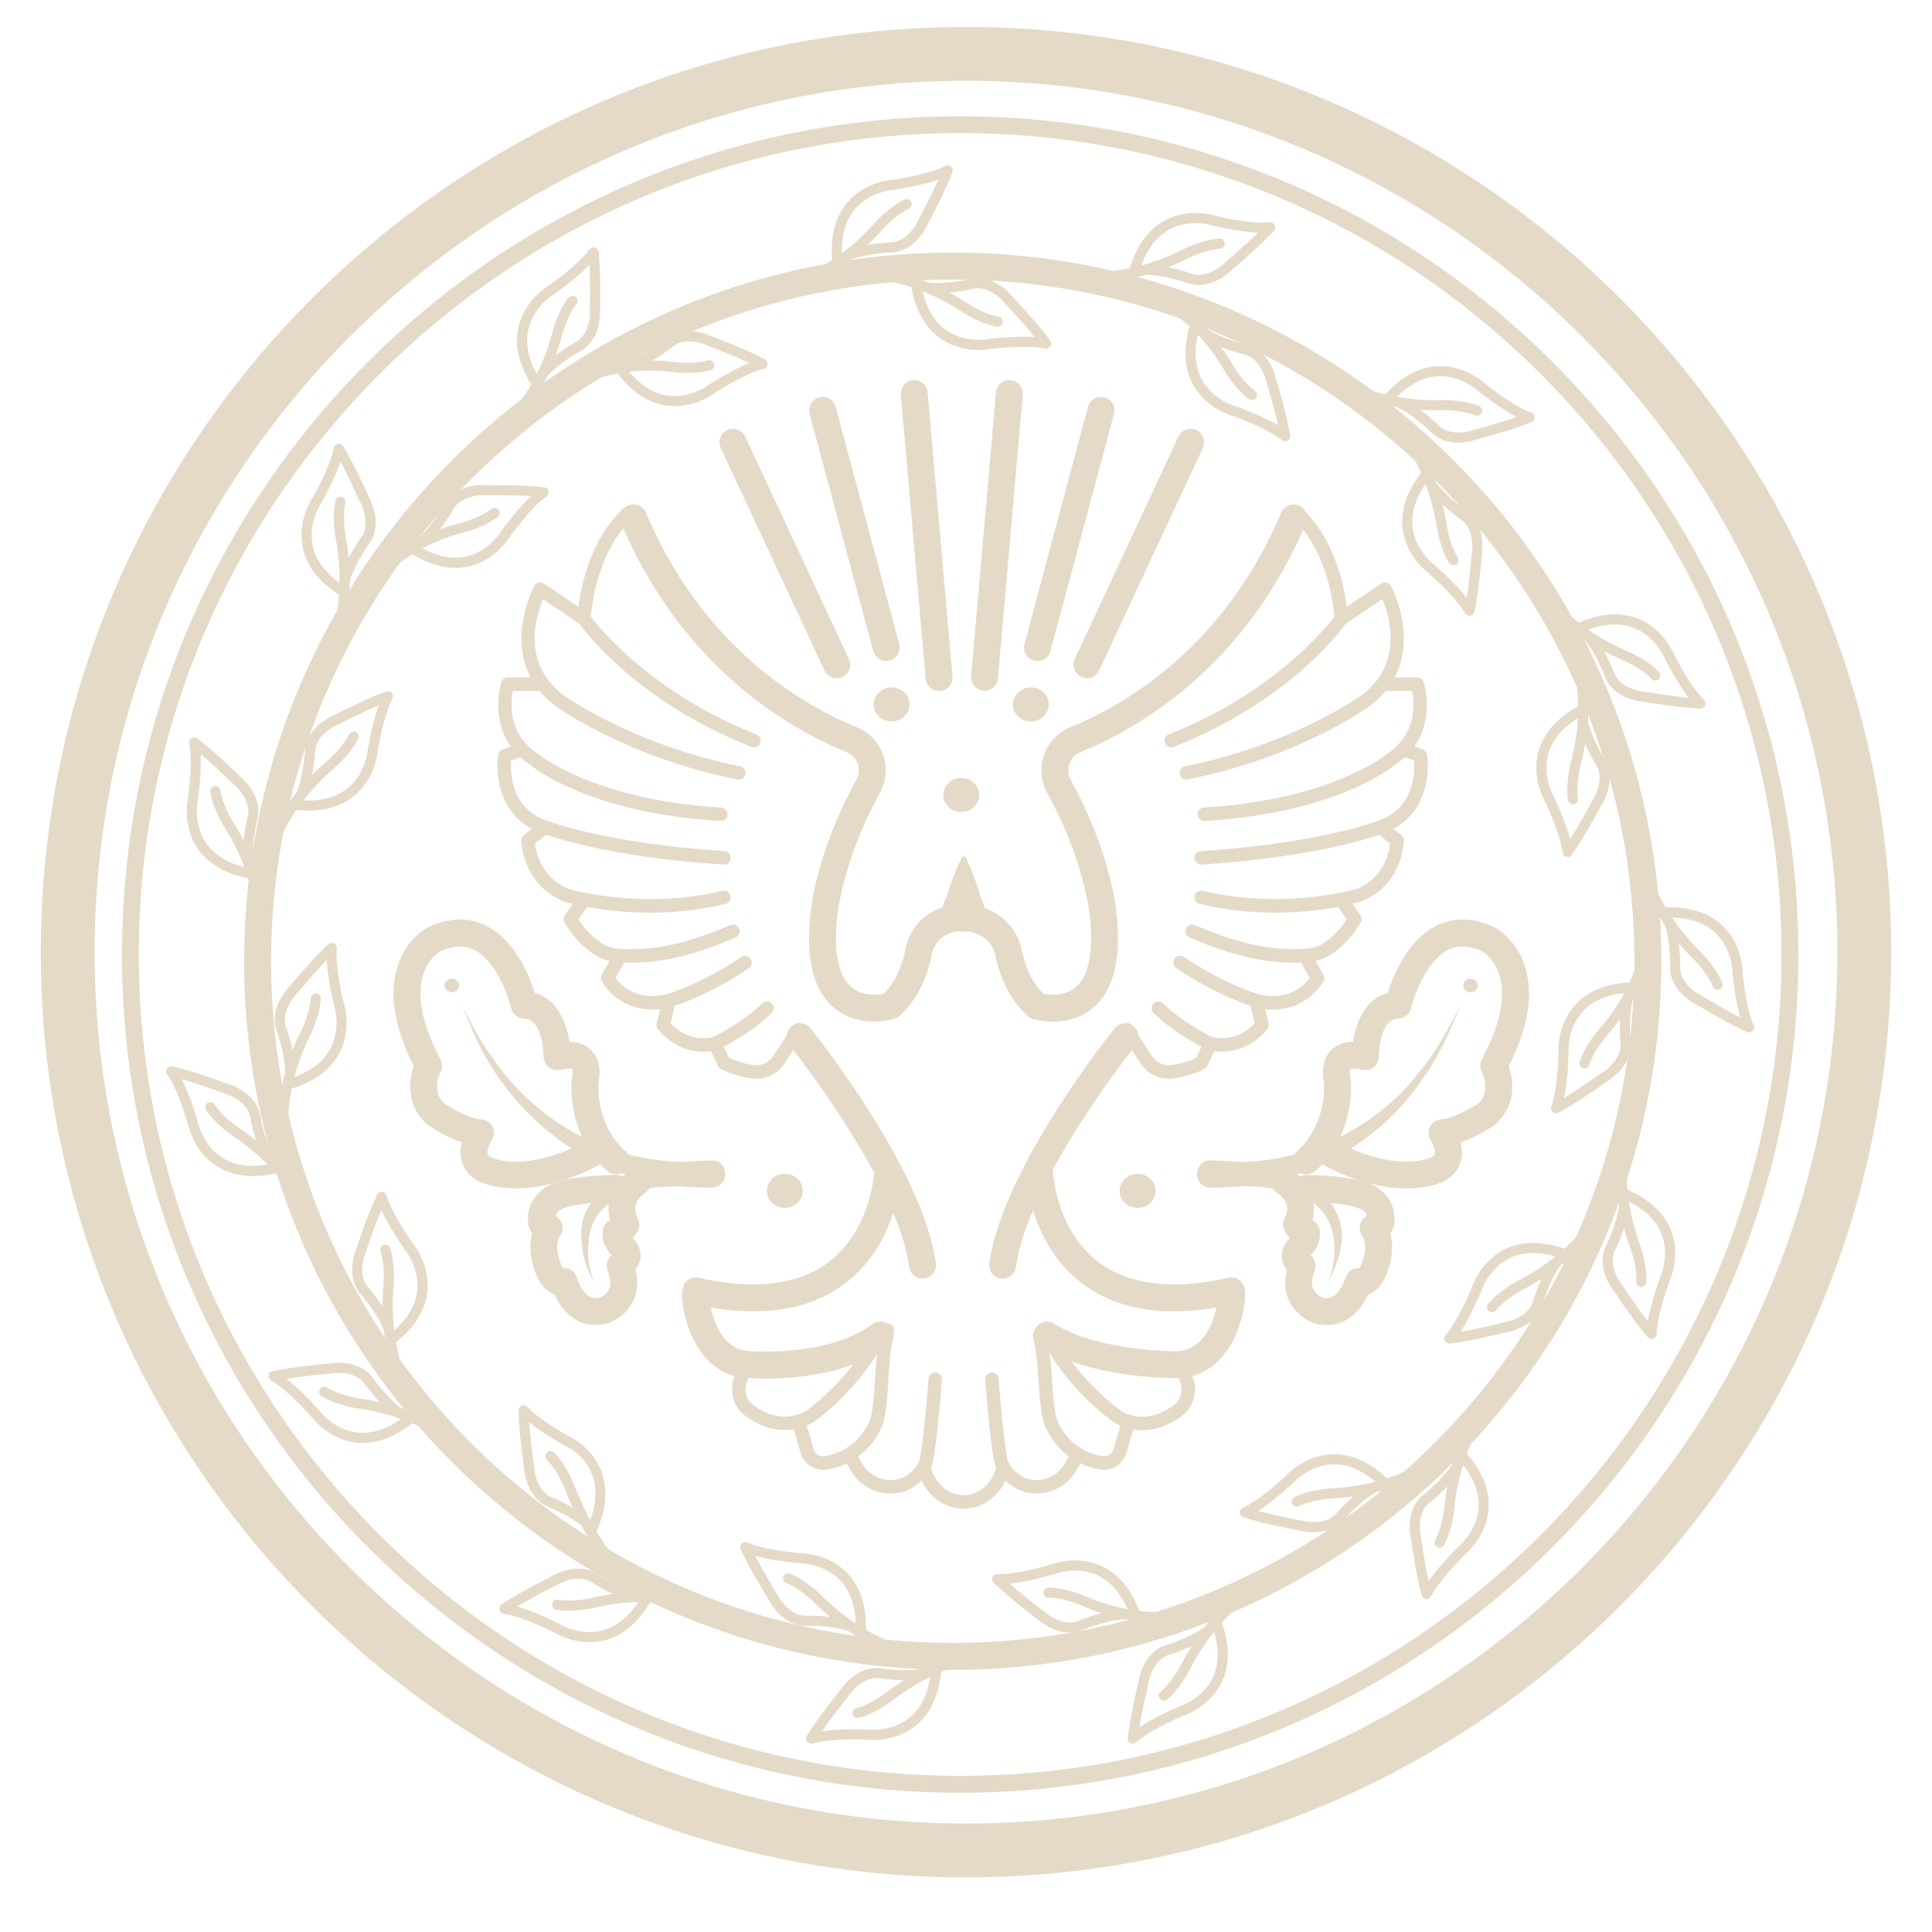 <?xml version="1.0" encoding="UTF-8"?><svg id="Layer_1" xmlns="http://www.w3.org/2000/svg" viewBox="0 0 500 500"><defs><style>.cls-1{fill:#e4dac7;stroke-width:0px;}</style></defs><path class="cls-1" d="M250,485.87c-132.03,0-239.44-107.41-239.44-239.44S117.97,6.98,250,6.98s239.44,107.41,239.44,239.44-107.41,239.44-239.44,239.44ZM250,20.91C125.65,20.91,24.49,122.08,24.49,246.42s101.16,225.51,225.51,225.51,225.51-101.16,225.51-225.51S374.35,20.91,250,20.91Z"/><path class="cls-1" d="M248.49,463.96c-119.61,0-216.93-97.31-216.93-216.93S128.88,30.1,248.49,30.1s216.93,97.31,216.93,216.93-97.31,216.93-216.93,216.93ZM248.49,34.45c-117.21,0-212.57,95.36-212.57,212.57s95.36,212.57,212.57,212.57,212.57-95.36,212.57-212.57S365.71,34.45,248.49,34.45Z"/><path class="cls-1" d="M249.35,390.45h-.06c-7.79-.27-11.21-6.93-11.93-10.41-.19-.94.41-1.86,1.35-2.05.95-.2,1.86.4,2.06,1.34.06.3,1.67,7.4,8.64,7.64.96.03,1.71.84,1.68,1.8-.03.94-.8,1.68-1.74,1.68Z"/><path class="cls-1" d="M249.39,390.45c-.93,0-1.71-.74-1.74-1.68-.03-.96.72-1.77,1.68-1.8,6.97-.24,8.58-7.34,8.64-7.64.2-.94,1.13-1.55,2.06-1.34.94.2,1.54,1.12,1.35,2.05-.72,3.48-4.14,10.14-11.93,10.41h-.06Z"/><path class="cls-1" d="M249.95,221.95c1.49,3.1,2.73,6.28,3.61,9.56.43,1.59,1.81,3.19,1.02,4.77-.92,2.09-2.34,3.43-4.73,4.74-.34.18-.73.16-1.05,0-2.37-1.33-3.78-2.69-4.68-4.79-.78-1.59.62-3.18,1.07-4.76.91-3.27,2.19-6.43,3.71-9.52.21-.42.85-.41,1.04,0h0Z"/><path class="cls-1" d="M226.27,264.38c-3.06,0-7-.7-10.38-3.53-5.42-4.54-7.47-12.87-6.1-24.76.05-.53,1.46-15.53,11.77-34.12.74-1.34.89-2.93.39-4.34-.48-1.37-1.49-2.42-2.83-2.97-15.05-6.15-42.66-22.04-58.39-59.28-.75-1.77.08-3.82,1.85-4.56,1.77-.75,3.81.08,4.56,1.85,14.76,34.94,40.55,49.8,54.61,55.54,3.17,1.29,5.63,3.88,6.77,7.11,1.16,3.29.84,6.95-.87,10.03-9.54,17.2-10.92,31.31-10.93,31.45-1.08,9.37.18,15.81,3.64,18.71,2.85,2.39,6.79,1.99,8.35,1.69,4.56-4.5,5.61-11.58,5.63-11.65.02-.12.04-.26.07-.37,2.4-9.48,10.99-11.4,15.19-11.1,1.92.14,3.36,1.81,3.22,3.72-.14,1.91-1.79,3.3-3.7,3.22-.69-.04-6.34-.16-7.92,5.7-.26,1.59-1.95,10.53-8.51,16.27-.38.33-.82.57-1.3.71-.18.05-2.27.66-5.13.66Z"/><path class="cls-1" d="M238.75,330.9c-1.71,0-3.2-1.26-3.44-3-3.18-22.72-30.69-57.04-30.96-57.38-1.21-1.5-.97-3.69.52-4.9,1.5-1.21,3.69-.98,4.9.52,1.18,1.47,28.99,36.17,32.44,60.79.27,1.9-1.06,3.67-2.97,3.93-.16.02-.33.03-.49.03Z"/><path class="cls-1" d="M195.13,193.42c-.21,0-.43-.04-.64-.12-30.55-12.02-44.24-31.39-44.81-32.21-.23-.33-.34-.74-.3-1.14,1.78-20.78,12.23-28.6,12.67-28.93.78-.56,1.87-.39,2.43.38.56.78.39,1.86-.38,2.43h0c-.1.07-9.41,7.17-11.2,25.76,2.34,3.08,16.01,19.9,42.86,30.47.89.35,1.34,1.36.98,2.26-.27.68-.93,1.1-1.62,1.1Z"/><path class="cls-1" d="M191.21,201.76c-.11,0-.23-.01-.34-.03-28.37-5.66-46.09-18.29-46.84-18.83-16.14-11.75-5.87-31.08-5.77-31.27.23-.43.64-.74,1.12-.86.48-.12.98-.03,1.39.25l11.32,7.64c.8.54,1.01,1.62.47,2.42-.54.8-1.62,1.01-2.42.47l-9.63-6.5c-1.9,4.56-5.62,16.89,5.57,25.04.17.12,17.89,12.73,45.47,18.23.94.19,1.56,1.11,1.37,2.05-.16.83-.89,1.4-1.71,1.4Z"/><path class="cls-1" d="M186.54,212.47s-.07,0-.11,0c-34.39-2.1-48.74-14.12-49.33-14.63-11.72-7.64-7.37-21.19-7.33-21.33.24-.71.9-1.19,1.65-1.19h7.65c.96,0,1.74.78,1.74,1.74s-.78,1.74-1.74,1.74h-6.3c-.64,3.04-1.44,11.13,6.42,16.26.32.26,14.36,11.92,47.45,13.94.96.06,1.69.88,1.63,1.84-.06.93-.82,1.64-1.74,1.64Z"/><path class="cls-1" d="M187.38,223.75s-.08,0-.11,0c-31.28-2.02-46.22-7.81-46.84-8.05-11.08-3.67-12.36-14.96-11.47-20.41.1-.62.53-1.14,1.12-1.36l3.77-1.38c.9-.33,1.9.13,2.23,1.04.33.9-.13,1.9-1.04,2.23l-2.75,1.01c-.23,3.1-.11,12.46,9.33,15.59.24.09,15.23,5.86,45.88,7.85.96.06,1.69.89,1.63,1.85-.06.92-.83,1.63-1.74,1.63Z"/><path class="cls-1" d="M168.15,236.19c-12.69,0-21.66-2.7-22.2-2.87-10.71-4.41-11.04-15.31-11.05-15.77-.01-.55.24-1.07.67-1.41l3.62-2.82c.76-.6,1.85-.45,2.44.3.59.76.46,1.85-.3,2.45l-2.88,2.25c.28,2.33,1.68,8.85,8.67,11.74.03,0,18.63,5.58,39.84.48.94-.21,1.88.35,2.1,1.29.22.94-.35,1.88-1.29,2.1-7.03,1.69-13.73,2.27-19.63,2.27Z"/><path class="cls-1" d="M163.36,249.13c-1.01,0-1.98-.03-2.93-.07-2.1-.1-3.99-.59-5.62-1.46-5.59-3-8.62-8.75-8.74-9-.3-.58-.25-1.28.13-1.81l3.3-4.63c.56-.78,1.65-.96,2.43-.41.78.56.97,1.65.41,2.43l-2.64,3.71c.99,1.56,3.33,4.8,6.76,6.64,1.17.62,2.56.98,4.13,1.05,6.67.29,14.72-.23,28.4-6.16.89-.39,1.91.02,2.29.91.38.88-.02,1.91-.91,2.29-12.41,5.37-20.47,6.51-27.01,6.51Z"/><path class="cls-1" d="M168.75,261.26c-9.04,0-12.99-7.19-13.04-7.28-.28-.52-.27-1.15.02-1.67l3.26-5.84c.46-.84,1.53-1.14,2.37-.67s1.14,1.53.67,2.37l-2.75,4.93c1.34,1.84,5.48,6.2,13.43,4.16.03-.01,8.82-2.61,19.13-9.58.79-.54,1.88-.33,2.42.47.54.8.33,1.88-.47,2.42-10.8,7.3-19.78,9.95-20.16,10.05-1.77.45-3.39.65-4.88.65Z"/><path class="cls-1" d="M181.99,272.17c-7.31,0-11.54-5.55-11.75-5.82-.31-.41-.42-.94-.3-1.44l1.5-6.36c.22-.94,1.16-1.53,2.1-1.29.94.22,1.52,1.16,1.3,2.1l-1.3,5.5c1.32,1.41,5.16,4.78,10.89,3.58,1.11-.53,7.71-3.8,12.83-8.76.69-.67,1.79-.65,2.46.04.67.69.65,1.79-.04,2.46-6.02,5.83-13.64,9.35-13.96,9.5-.11.05-.22.09-.34.11-1.19.27-2.32.39-3.38.39Z"/><path class="cls-1" d="M195.69,279.17c-.35,0-.71-.02-1.06-.06-4.24-.52-7.89-2.34-8.04-2.42-.35-.17-.63-.46-.79-.81l-2.38-5.05c-.41-.87-.04-1.9.83-2.32.87-.41,1.91-.04,2.32.83l2.11,4.48c1.06.47,3.61,1.49,6.38,1.83,2.01.27,4.01-.69,5.1-2.38,1.37-2.12,3.27-5.07,5.03-7.76.53-.8,1.61-1.02,2.41-.51.8.53,1.03,1.61.51,2.41-1.75,2.68-3.65,5.63-5.01,7.74-1.62,2.51-4.44,4.02-7.39,4.02Z"/><path class="cls-1" d="M194.95,339.37c-4.83,0-10.04-.63-15.63-1.88-1.88-.42-3.06-2.28-2.64-4.16.42-1.88,2.29-3.05,4.16-2.64,14.53,3.27,25.89,1.86,33.76-4.17,10.86-8.33,11.61-23.04,11.61-23.19.08-1.92,1.71-3.33,3.62-3.34,1.92.07,3.42,1.69,3.34,3.61-.03.73-.82,18.04-14.27,28.4-6.37,4.91-14.39,7.37-23.95,7.37Z"/><path class="cls-1" d="M198.18,356.76c-2.25,0-3.7-.1-3.92-.12h-.01c-12.96,0-17.32-13.85-17.78-21.17-.12-1.92,1.34-3.57,3.26-3.69,1.96-.07,3.58,1.34,3.7,3.26.05.71,1.15,14.65,11.1,14.65.46.03,20.11,1.36,31.16-6.96,1.54-1.16,3.72-.85,4.88.69,1.16,1.53.85,3.72-.69,4.88-9.95,7.49-24.7,8.47-31.69,8.47Z"/><path class="cls-1" d="M203.08,370.1c-4.08,0-7.55-1.75-10.09-3.59-3.14-2.27-4.36-6.42-2.95-10.09l.55-1.43c.34-.9,1.35-1.35,2.25-1s1.35,1.35,1,2.25l-.55,1.43c-.84,2.2-.13,4.68,1.73,6.02,4.53,3.27,9.01,3.82,13.31,1.64h0s11.12-7.52,17.88-20.63c.44-.85,1.49-1.19,2.35-.75.86.44,1.19,1.49.75,2.35-7.2,13.97-18.74,21.72-19.23,22.04-2.47,1.26-4.83,1.76-7.01,1.76Z"/><path class="cls-1" d="M213.02,380.38c-2.69,0-5.05-1.74-5.8-4.31l-2.25-7.71c-.27-.93.26-1.89,1.18-2.16.93-.28,1.89.26,2.16,1.18l2.25,7.71c.35,1.19,1.52,1.96,2.68,1.8,5.21-.75,9.53-4.06,11.71-8.89.91-2.01,1.18-6.26,1.47-10.75.28-4.37.59-9.32,1.58-13.4.22-.94,1.17-1.48,2.1-1.28.94.23,1.51,1.17,1.28,2.11-.92,3.79-1.22,8.58-1.49,12.8-.32,5.03-.6,9.38-1.77,11.97-2.67,5.92-7.99,9.98-14.24,10.88-.29.04-.58.06-.87.06Z"/><path class="cls-1" d="M230.5,386.54c-.72,0-1.45-.07-2.19-.2-3.17-.6-5.99-2.46-7.75-5.13-1.52-2.3-2.26-4.2-2.29-4.28-.35-.9.1-1.9,1-2.25.89-.35,1.9.1,2.25.99,0,.02.65,1.65,1.95,3.62,1.24,1.88,3.24,3.2,5.48,3.62,2.12.41,4.23-.04,5.93-1.23,1.14-.81,2.04-1.77,2.67-2.85.24-.41.4-.89.53-1.52.38-1.92,1.16-7.13,2.21-20.5.07-.96.93-1.67,1.87-1.6.96.07,1.68.91,1.6,1.87-1.06,13.54-1.88,18.91-2.27,20.9-.2,1-.5,1.85-.93,2.59-.88,1.52-2.12,2.85-3.67,3.95-1.88,1.33-4.1,2.02-6.4,2.02Z"/><path class="cls-1" d="M272.47,264.38c-2.86,0-4.95-.61-5.13-.66-.48-.14-.92-.39-1.29-.71-6.45-5.65-8.2-14.39-8.5-16.19-1.85-5.77-7.42-5.78-8.04-5.78-.03,0-.06,0-.09,0-1.87,0-3.43-1.48-3.5-3.36-.06-1.91,1.4-3.52,3.31-3.6,4.01-.18,12.35,1.89,15.05,10.96.05.17.09.35.11.52.01.06,1.06,7.14,5.62,11.64,1.57.29,5.53.7,8.39-1.71,3.43-2.92,4.68-9.34,3.61-18.59-.02-.23-1.39-14.33-10.94-31.54-1.71-3.09-2.03-6.74-.87-10.03,1.13-3.22,3.6-5.82,6.77-7.11,14.06-5.75,39.85-20.6,54.61-55.54.75-1.77,2.8-2.6,4.56-1.85,1.77.75,2.6,2.79,1.85,4.56-15.74,37.24-43.34,53.13-58.39,59.28-1.35.55-2.35,1.61-2.83,2.97-.5,1.42-.36,3,.39,4.34,10.31,18.59,11.72,33.59,11.77,34.22,1.36,11.79-.69,20.12-6.1,24.66-3.38,2.83-7.32,3.53-10.38,3.53Z"/><path class="cls-1" d="M303.79,339.37c-9.56,0-17.58-2.46-23.95-7.37-13.45-10.36-14.25-27.67-14.27-28.4-.07-1.92,1.43-3.54,3.35-3.61,1.98-.21,3.54,1.43,3.61,3.34.01.27.8,14.9,11.61,23.19,7.87,6.03,19.23,7.44,33.76,4.17,1.85-.43,3.74.76,4.16,2.64.42,1.88-.76,3.74-2.64,4.16-5.59,1.26-10.81,1.88-15.63,1.88Z"/><path class="cls-1" d="M303.99,356.65c-2.47,0-22.41-.26-34.9-8.2-1.62-1.03-2.1-3.19-1.07-4.81,1.03-1.63,3.19-2.1,4.81-1.07,11.31,7.2,31.19,7.12,31.35,7.12,10.03,0,11.1-14.07,11.14-14.66.13-1.92,1.79-3.34,3.7-3.25,1.92.13,3.37,1.78,3.25,3.69-.46,7.33-4.83,21.18-18.06,21.18h-.23Z"/><path class="cls-1" d="M295.61,370.13c-2.13,0-4.4-.48-6.78-1.68-.66-.43-12.2-8.17-19.4-22.14-.44-.86-.11-1.9.75-2.35.85-.45,1.9-.11,2.35.75,6.78,13.14,17.94,20.66,18.06,20.74,4.12,2.08,8.6,1.52,13.13-1.74,1.86-1.35,2.58-3.82,1.73-6.02l-.55-1.43c-.35-.9.1-1.9,1-2.25.9-.35,1.9.11,2.25,1l.55,1.43c1.41,3.67.2,7.82-2.95,10.09-2.56,1.85-6.07,3.61-10.14,3.61Z"/><path class="cls-1" d="M285.8,380.39c-.26,0-.52-.02-.79-.05-6.41-.92-11.73-4.99-14.41-10.91-1.17-2.59-1.45-6.65-1.77-11.34-.27-3.94-.57-8.4-1.49-12.18-.23-.94.35-1.88,1.28-2.11.94-.21,1.88.35,2.1,1.28.98,4.06,1.3,8.69,1.58,12.76.29,4.18.56,8.12,1.47,10.14,2.18,4.83,6.5,8.14,11.57,8.87,1.32.2,2.47-.59,2.82-1.78l2.25-7.71c.27-.92,1.23-1.46,2.16-1.18.92.27,1.45,1.23,1.18,2.16l-2.25,7.71c-.75,2.57-3.13,4.32-5.71,4.32Z"/><path class="cls-1" d="M268.24,386.54c-2.3,0-4.52-.69-6.4-2.02-1.56-1.1-2.8-2.43-3.67-3.95-.43-.73-.73-1.59-.93-2.59-.39-1.99-1.21-7.36-2.27-20.9-.07-.96.64-1.8,1.6-1.87.96-.15,1.8.64,1.87,1.6,1.05,13.36,1.84,18.58,2.21,20.5.12.63.29,1.11.52,1.51.62,1.09,1.52,2.04,2.67,2.85,1.69,1.2,3.8,1.65,5.93,1.23,2.25-.42,4.24-1.74,5.49-3.62,1.3-1.97,1.94-3.6,1.94-3.62.35-.89,1.36-1.35,2.25-.99.9.35,1.34,1.35,1,2.25-.03.08-.77,1.98-2.29,4.28-1.76,2.66-4.58,4.53-7.75,5.13-.73.14-1.46.2-2.18.2Z"/><ellipse class="cls-1" cx="248.76" cy="205.76" rx="4.65" ry="4.41"/><line class="cls-1" x1="236.6" y1="101.87" x2="243.03" y2="175.36"/><path class="cls-1" d="M243.03,178.84c-1.79,0-3.31-1.37-3.47-3.18l-6.43-73.49c-.17-1.92,1.25-3.61,3.17-3.77,1.91-.18,3.61,1.25,3.77,3.17l6.43,73.49c.17,1.92-1.25,3.61-3.17,3.77-.1.01-.21.01-.31.01Z"/><line class="cls-1" x1="212.9" y1="106.22" x2="229.34" y2="167.58"/><path class="cls-1" d="M229.34,171.06c-1.54,0-2.95-1.02-3.36-2.58l-16.44-61.36c-.5-1.86.6-3.77,2.46-4.27,1.85-.51,3.77.6,4.27,2.46l16.44,61.36c.5,1.86-.6,3.77-2.46,4.27-.3.08-.61.12-.9.12Z"/><line class="cls-1" x1="189.68" y1="114.46" x2="216.53" y2="172.03"/><path class="cls-1" d="M216.53,175.52c-1.31,0-2.57-.74-3.16-2.01l-26.85-57.58c-.81-1.74-.06-3.82,1.69-4.63,1.74-.81,3.82-.06,4.63,1.68l26.85,57.58c.81,1.74.06,3.82-1.69,4.63-.47.22-.98.33-1.47.33Z"/><line class="cls-1" x1="261.23" y1="101.87" x2="254.81" y2="175.28"/><path class="cls-1" d="M254.81,178.76c-.1,0-.2,0-.31-.01-1.92-.17-3.34-1.86-3.17-3.77l6.42-73.41c.17-1.92,1.86-3.35,3.77-3.17,1.92.17,3.34,1.86,3.17,3.77l-6.42,73.41c-.16,1.81-1.68,3.18-3.47,3.18Z"/><line class="cls-1" x1="284.93" y1="106.22" x2="268.48" y2="167.58"/><path class="cls-1" d="M268.49,171.06c-.3,0-.6-.04-.9-.12-1.86-.5-2.96-2.41-2.46-4.27l16.44-61.36c.5-1.86,2.39-2.97,4.27-2.46,1.86.5,2.96,2.41,2.46,4.27l-16.44,61.36c-.42,1.56-1.82,2.58-3.36,2.58Z"/><line class="cls-1" x1="308.15" y1="114.46" x2="281.3" y2="172.03"/><path class="cls-1" d="M281.3,175.52c-.49,0-.99-.11-1.47-.33-1.74-.81-2.5-2.88-1.69-4.63l26.85-57.58c.81-1.74,2.89-2.49,4.63-1.68,1.74.81,2.5,2.88,1.69,4.63l-26.85,57.58c-.59,1.27-1.85,2.01-3.16,2.01Z"/><path class="cls-1" d="M228.23,178.6c-2.16,1.32-2.78,4.05-1.38,6.09,1.39,2.05,4.27,2.63,6.42,1.31,2.16-1.32,2.78-4.05,1.38-6.09-1.39-2.05-4.27-2.63-6.42-1.31Z"/><path class="cls-1" d="M270.67,179.92c-1.39-2.05-4.27-2.63-6.42-1.31-2.16,1.32-2.78,4.05-1.38,6.09,1.39,2.05,4.27,2.63,6.42,1.31,2.16-1.32,2.78-4.05,1.38-6.09Z"/><path class="cls-1" d="M184.36,307.29c-26.22.86-49.39-14.38-60.69-37.58-1.54-3.14-2.76-6.42-4.15-9.6,2.29,4.48,4.82,9.4,7.79,13.49,8.54,12.55,21.84,22.21,36.7,25.51,6.52,1.55,13.57,2.03,19.8,1.23,4.72-.49,5.34,6.67.55,6.95h0Z"/><path class="cls-1" d="M183.7,307.31c-10.63-.8-27.97-1.16-31.07,11.79-.73,4.11-.64,8.57,1.18,12.56-2.49-3.64-3.42-8.26-3.38-12.77.23-10.26,11.44-15.31,20.05-17.05,4.52-.95,8.93-1.45,13.68-1.48,1.93-.01,3.5,1.54,3.52,3.47.03,2.12-1.9,3.8-3.99,3.48h0Z"/><path class="cls-1" d="M133.51,307.56c-4.11,0-6.72-.79-7.5-1.06-4-1.14-5.63-3.49-6.3-5.28-.72-1.92-.6-3.9-.18-5.58-4.05-1.4-7.83-3.83-8.39-4.2-.12-.07-.23-.16-.33-.25-5.61-4.7-5.14-11.27-3.72-15.25-5.04-9.97-6.47-18.61-4.25-25.71,2.23-7.14,7.31-9.93,7.88-10.22,5.42-2.56,10.41-2.72,14.94-.53,7.57,3.67,11.35,13.07,12.75,17.49,5.72,1.52,8.17,7.57,8.96,12.62,2.4.04,4.33.81,5.74,2.29,2.68,2.8,2.09,6.86,1.78,8.26-.51,11.68,6.66,17.5,6.74,17.56,1.51,1.19,1.76,3.38.57,4.89-1.2,1.51-3.39,1.76-4.89.57-.11-.09-.88-.71-1.95-1.87-9.19,5.02-16.68,6.26-21.83,6.26ZM115.13,285.74c2.39,1.52,6.86,3.85,9.33,3.95,1.26.05,2.39.77,2.97,1.89.57,1.12.5,2.46-.19,3.51-.61.96-1.34,2.84-1.01,3.7.21.56,1.31.92,1.77,1.04.12.03.24.07.36.12.32.12,8.81,3.11,22.96-4.39-2.06-3.88-3.76-9.25-3.39-16.09.01-.26.06-.51.13-.76.2-.75.16-1.76,0-2.01-.14-.09-1.06-.31-3.08.17-1.03.24-2.13,0-2.97-.67-.84-.67-1.32-1.68-1.31-2.75,0-.09-.12-9.78-5.07-9.85-1.6-.02-2.98-1.14-3.34-2.69-.77-3.28-4.01-12.41-9.68-15.14-2.57-1.24-5.45-1.07-8.81.51-.32.18-11.21,6.5.21,27.89.55,1.02.55,2.25,0,3.28-.25.5-2.46,5.12,1.13,8.3Z"/><path class="cls-1" d="M154.12,342.9c-1.79,0-3.46-.44-4.98-1.3-2.95-1.67-4.7-4.53-5.64-6.61-1.93-.65-3.46-2.31-4.29-4.12-2.29-4.84-2.27-8.89-1.49-11.74-.92-1.19-1.07-2.47-1.07-3.18-.32-4.82,3.03-7.94,5.09-9.02,5.14-2.81,16.4-2.8,17.72-2.87.62,0,1.19.16,1.69.44.57-.54,1.21-1.06,1.93-1.56,1.59-1.09,3.76-.68,4.84.9,1.09,1.59.68,3.76-.9,4.84-3.66,2.51-2.62,5.34-2.01,6.44.57,1.02.62,2.32.08,3.36-.41.79-.88,1.43-1.37,1.96.07.06.16.14.22.2,1.41,1.46,2.05,3.25,1.8,5.03-.16,1.17-.67,2.13-1.26,2.89.73,2.93.54,5.62-.56,8.01-1.92,4.17-5.88,5.64-6.32,5.8-1.2.35-2.37.52-3.49.52ZM145.96,328.18c.56,0,1.12.14,1.63.4.86.45,1.49,1.24,1.74,2.18.27.97,1.39,3.75,3.26,4.79.53.3,1.39.63,2.9.2h0s1.49-.66,2.14-2.13c.53-1.21.41-2.83-.37-4.81-.56-1.42-.13-3,1.01-3.95-1.06-1.15-2.86-3.64-2.23-6.68.22-1.06.9-1.92,1.8-2.38-.37-1.44-.49-3.07-.22-4.74-4.23.13-10.21.71-12.58,2.01-.12.07-1.02.62-1.33,1.6.71.38,1.3.98,1.6,1.72.5,1.21.39,2.61-.46,3.61,0,.01-1.84,2.61.68,7.95.04.07.09.17.15.25.1-.01.19-.01.29-.01ZM143.61,316.02v.14s0-.09,0-.14ZM160.02,315.44h0,0Z"/><ellipse class="cls-1" cx="116.92" cy="255.03" rx="1.88" ry="1.78"/><ellipse class="cls-1" cx="203.11" cy="308.19" rx="4.65" ry="4.41"/><path class="cls-1" d="M259.49,330.9c-.16,0-.32-.01-.49-.03-1.9-.27-3.23-2.03-2.97-3.93,3.45-24.63,31.26-59.33,32.44-60.79,1.21-1.5,3.4-1.73,4.9-.52,1.5,1.21,1.73,3.4.52,4.9-.28.34-27.78,34.66-30.96,57.38-.24,1.74-1.73,3-3.44,3Z"/><path class="cls-1" d="M303.11,193.42c-.69,0-1.35-.42-1.62-1.1-.35-.9.09-1.91.98-2.26,26.86-10.57,40.52-27.39,42.86-30.47-1.8-18.73-11.1-25.69-11.19-25.76-.78-.56-.95-1.65-.38-2.43.56-.78,1.65-.95,2.43-.38.44.32,10.89,8.15,12.67,28.93.04.4-.07.81-.3,1.14-.57.82-14.26,20.19-44.81,32.21-.21.09-.43.12-.64.12Z"/><path class="cls-1" d="M307.03,201.76c-.81,0-1.54-.57-1.71-1.4-.19-.94.42-1.86,1.37-2.05,27.58-5.51,45.3-18.11,45.47-18.24,11.18-8.14,7.47-20.47,5.57-25.03l-9.63,6.5c-.8.54-1.88.33-2.42-.47-.54-.8-.33-1.88.47-2.42l11.32-7.64c.41-.28.91-.36,1.39-.25.48.12.88.43,1.12.86.11.19,10.37,19.52-5.76,31.27-.75.54-18.47,13.17-46.84,18.83-.11.02-.23.03-.34.03Z"/><path class="cls-1" d="M311.69,212.47c-.91,0-1.68-.71-1.74-1.64-.06-.96.67-1.79,1.63-1.84,33.09-2.02,47.13-13.68,47.27-13.8,8.01-5.25,7.23-13.35,6.6-16.4h-6.3c-.96,0-1.74-.78-1.74-1.74s.78-1.74,1.74-1.74h7.65c.75,0,1.42.48,1.65,1.19.04.14,4.39,13.69-7.51,21.47-.41.37-14.75,12.4-49.15,14.49-.04,0-.07,0-.11,0Z"/><path class="cls-1" d="M310.86,223.75c-.91,0-1.68-.71-1.74-1.63-.06-.96.66-1.79,1.63-1.85,30.65-1.98,45.64-7.76,45.79-7.81,9.51-3.16,9.65-12.53,9.42-15.63l-2.75-1.01c-.9-.33-1.37-1.33-1.04-2.23.33-.9,1.34-1.36,2.23-1.04l3.77,1.38c.59.22,1.02.73,1.12,1.36.89,5.45-.39,16.74-11.56,20.44-.53.21-15.47,5.99-46.75,8.02-.04,0-.08,0-.11,0Z"/><path class="cls-1" d="M330.06,236.19c-5.9,0-12.59-.58-19.61-2.27-.94-.22-1.51-1.17-1.29-2.1.22-.93,1.17-1.5,2.1-1.29,21.21,5.09,39.8-.48,39.99-.53,6.87-2.84,8.25-9.35,8.52-11.68l-2.88-2.25c-.76-.59-.89-1.69-.3-2.45.59-.76,1.68-.9,2.44-.3l3.62,2.82c.43.34.68.86.67,1.41,0,.46-.33,11.36-10.9,15.72-.64.2-9.66,2.92-22.37,2.92Z"/><path class="cls-1" d="M334.88,249.13c-6.54,0-14.6-1.14-27.01-6.51-.88-.38-1.29-1.41-.91-2.29.38-.88,1.4-1.3,2.29-.91,13.68,5.92,21.72,6.44,28.4,6.16,1.57-.07,2.97-.43,4.13-1.05,3.43-1.84,5.78-5.08,6.77-6.64l-2.64-3.71c-.56-.78-.38-1.87.41-2.43.78-.55,1.87-.37,2.43.41l3.3,4.63c.38.53.43,1.23.13,1.81-.13.24-3.15,6-8.74,9-1.63.87-3.52,1.36-5.62,1.46-.95.04-1.92.07-2.93.07Z"/><path class="cls-1" d="M329.5,261.27c-1.48,0-3.09-.19-4.84-.64-.43-.12-9.42-2.77-20.22-10.07-.8-.54-1.01-1.62-.47-2.42.54-.79,1.62-1.01,2.42-.47,10.31,6.97,19.1,9.57,19.18,9.59,7.91,2.04,12.03-2.33,13.38-4.17l-2.75-4.93c-.47-.84-.17-1.9.67-2.37.84-.47,1.9-.17,2.37.67l3.26,5.84c.29.52.29,1.14.02,1.67-.05.09-4.01,7.29-13.02,7.29Z"/><path class="cls-1" d="M316.24,272.17c-1.06,0-2.19-.12-3.38-.39-.12-.02-.23-.06-.34-.11-.32-.15-7.94-3.67-13.96-9.5-.69-.67-.71-1.77-.04-2.46.67-.69,1.78-.71,2.46-.04,5.12,4.96,11.72,8.23,12.83,8.76,5.72,1.21,9.57-2.16,10.89-3.58l-1.3-5.5c-.22-.94.36-1.87,1.3-2.1.93-.24,1.87.36,2.1,1.29l1.5,6.36c.12.5,0,1.03-.3,1.44-.2.27-4.44,5.82-11.75,5.82Z"/><path class="cls-1" d="M302.54,279.17c-2.96,0-5.78-1.51-7.39-4.02-1.36-2.12-3.26-5.06-5.01-7.74-.53-.81-.3-1.88.51-2.41.8-.52,1.89-.3,2.41.51,1.76,2.69,3.66,5.64,5.03,7.76,1.09,1.69,3.1,2.65,5.1,2.38,2.76-.34,5.31-1.36,6.37-1.83l2.11-4.48c.41-.87,1.45-1.24,2.32-.83.87.41,1.24,1.45.83,2.32l-2.38,5.05c-.16.35-.44.64-.79.81-.15.08-3.8,1.9-8.04,2.42-.35.04-.71.06-1.06.06Z"/><path class="cls-1" d="M313.99,300.38c19.77,2.34,40.85-6.86,53.1-22.66,4.44-5.18,7.82-11.55,10.9-17.6-2.57,6.31-5.48,13.08-9.51,18.65-12.08,18.22-33.29,29.27-55.34,28.53-4.94-.34-4.08-7.74.84-6.92h0Z"/><path class="cls-1" d="M313.34,300.36c18.78-.2,43.13,8.59,30.36,31.3,3.14-7.38,2.21-17.78-5.77-21.42-7.23-3.57-16.33-3.7-24.22-2.91-4.84.44-5.25-6.87-.37-6.96h0Z"/><path class="cls-1" d="M364.01,307.56c-5.15,0-12.64-1.23-21.83-6.26-1.06,1.16-1.84,1.79-1.95,1.87-1.51,1.19-3.7.94-4.89-.57-1.19-1.5-.94-3.68.55-4.88.31-.26,7.25-6.06,6.75-17.57-.31-1.4-.9-5.46,1.78-8.26,1.41-1.48,3.34-2.25,5.74-2.29.78-5.05,3.24-11.1,8.96-12.62,1.4-4.42,5.19-13.82,12.75-17.49,4.53-2.2,9.52-2.03,14.84.48.68.34,5.76,3.13,7.99,10.27,2.22,7.1.79,15.74-4.25,25.71,1.41,3.98,1.89,10.54-3.72,15.25-.11.09-.22.17-.33.25-.56.37-4.35,2.79-8.39,4.2.41,1.68.54,3.66-.18,5.58-.67,1.78-2.3,4.13-6.3,5.28-.78.27-3.39,1.06-7.5,1.06ZM346.19,295.56c14.16,7.5,22.65,4.51,23,4.37.78-.23,1.88-.59,2.09-1.15.33-.86-.39-2.75-1.02-3.72-.68-1.05-.74-2.39-.16-3.5s1.7-1.83,2.95-1.88c2.57-.1,7.26-2.62,9.33-3.95,3.59-3.18,1.38-7.8,1.11-8.32-.52-1.02-.52-2.25.02-3.25,4.68-8.77,6.25-16.32,4.52-21.84-1.36-4.37-4.39-6.09-4.42-6.1-3.26-1.53-6.14-1.7-8.72-.46-5.7,2.76-8.91,11.86-9.67,15.13-.36,1.56-1.74,2.67-3.34,2.7-4.95.07-5.07,9.77-5.07,9.86,0,1.06-.48,2.07-1.32,2.74-.84.66-1.93.9-2.96.67-2.02-.48-2.94-.26-3.1-.14-.15.22-.18,1.23.03,2.01.06.23.11.5.12.73.37,6.84-1.33,12.2-3.39,16.09Z"/><path class="cls-1" d="M343.36,342.91c-1.07,0-2.16-.16-3.27-.48-.62-.21-4.58-1.68-6.5-5.85-1.1-2.39-1.29-5.08-.56-8.01-.58-.76-1.09-1.72-1.26-2.89-.25-1.78.39-3.57,1.8-5.03.07-.07.14-.14.22-.2-.49-.52-.96-1.17-1.37-1.96-.56-1.07-.52-2.36.11-3.4.59-1.06,1.63-3.89-2.03-6.39-1.59-1.09-1.99-3.26-.9-4.84,1.09-1.58,3.26-1.99,4.84-.9.72.5,1.36,1.02,1.93,1.56.52-.29,1.01-.44,1.77-.44,1.6,0,12.59.1,17.69,2.89,2.02,1.07,5.37,4.18,5.05,9,0,.71-.16,2-1.07,3.18.78,2.86.79,6.91-1.5,11.78-.82,1.79-2.34,3.45-4.27,4.09-.94,2.07-2.69,4.93-5.64,6.6-1.54.87-3.24,1.31-5.02,1.31ZM339.24,324.85c1.03,1.01,1.54,2.64,1.02,3.96-.78,1.98-.9,3.6-.37,4.81.68,1.54,2.33,2.19,2.35,2.2,1.3.37,2.17.02,2.69-.27,1.87-1.04,2.99-3.82,3.26-4.8.26-.93.89-1.71,1.74-2.16.59-.31,1.24-.45,1.9-.39.06-.09.11-.18.15-.26,2.52-5.34.69-7.94.61-8.04-.77-1.05-.94-2.5-.36-3.67.35-.7.9-1.27,1.56-1.62-.34-.98-1.26-1.51-1.27-1.51-2.41-1.32-8.39-1.9-12.62-2.03.27,1.67.14,3.3-.22,4.74.9.47,1.58,1.32,1.8,2.38.61,2.97-1.07,5.4-2.24,6.67ZM337.5,315.44h0,0Z"/><ellipse class="cls-1" cx="380.59" cy="255.03" rx="1.88" ry="1.78"/><ellipse class="cls-1" cx="294.41" cy="308.19" rx="4.65" ry="4.41"/><path class="cls-1" d="M246.57,432.14c-101.12,0-183.39-82.27-183.39-183.39S145.44,65.37,246.57,65.37s183.39,82.27,183.39,183.39-82.27,183.39-183.39,183.39ZM246.57,72.34c-97.28,0-176.42,79.14-176.42,176.42s79.14,176.42,176.42,176.42,176.42-79.14,176.42-176.42-79.14-176.42-176.42-176.42Z"/><path class="cls-1" d="M200.76,76.1c-.66,0-1.22-.49-1.3-1.16-.08-.71.44-1.36,1.15-1.44.13-.01,13.32-1.65,26.03-16.1.16-.18,3.64-3.97,7.46-5.75.65-.31,1.43-.02,1.73.63.3.65.02,1.43-.63,1.73-3.33,1.55-6.58,5.09-6.61,5.12-13.41,15.25-27.12,16.89-27.69,16.96-.05,0-.1,0-.14,0Z"/><path class="cls-1" d="M216.67,68.46c-.67,0-1.24-.52-1.3-1.2-.51-6.32.87-11.39,4.11-15.07,4.69-5.32,11.51-5.68,11.8-5.7,9.76-1.49,13.28-3.49,13.32-3.51.48-.28,1.08-.23,1.5.13.42.36.58.94.39,1.45-1.85,4.96-6.01,12.69-6.19,13.01-3.69,8.12-9.5,7.74-9.74,7.74-7.65.48-10.83,2.09-10.86,2.11-.62.33-1.38.11-1.73-.48,0,.03,0,.07,0,.1.06.72-.48,1.35-1.2,1.41-.04,0-.07,0-.11,0ZM242.84,46.51c-2.25.77-5.87,1.74-11.32,2.58-.2.01-6.18.36-10.11,4.85-2.52,2.87-3.7,6.83-3.52,11.79.11-.25.31-.47.56-.61.14-.08,3.6-1.89,12.11-2.41.36,0,4.45.14,7.38-6.3.07-.13,2.89-5.37,4.89-9.9Z"/><path class="cls-1" d="M258.23,84.57c-.07,0-.15,0-.23-.02-4.15-.72-8.49-3.48-8.68-3.6-16.12-10.7-29.21-8.8-29.34-8.79-.71.15-1.38-.37-1.49-1.09-.11-.71.38-1.38,1.09-1.49.57-.1,14.23-2.06,31.17,9.18.02.01,4.08,2.59,7.7,3.22.71.12,1.19.8,1.06,1.51-.11.64-.66,1.08-1.29,1.08Z"/><path class="cls-1" d="M253.3,90.57c-2.52,0-6.17-.49-9.57-2.74-4.08-2.7-6.74-7.24-7.88-13.48-.13-.71.34-1.39,1.05-1.52.71-.12,1.39.34,1.52,1.05,0,.03.01.06.02.1.19-.66.87-1.07,1.55-.91.06.01,3.54.74,11.2-.84.06-.04,5.57-1.89,11.3,5.06.2.2,6.22,6.58,9.3,10.89.32.45.32,1.06,0,1.51-.32.46-.9.66-1.42.5-.03,0-3.96-1.02-13.9.1-.06.02-1.31.28-3.17.28ZM238.68,75.17c1.12,4.83,3.29,8.35,6.47,10.46,4.96,3.31,10.83,2.09,10.89,2.07,5.55-.63,9.34-.63,11.74-.47-3.11-3.85-7.2-8.17-7.25-8.22-4.56-5.52-8.5-4.33-8.66-4.27-8.51,1.76-12.32.9-12.48.86-.29-.07-.53-.22-.7-.44Z"/><path class="cls-1" d="M283.12,73.09c-4.47,0-7.17-.71-7.41-.78-.7-.19-1.1-.91-.91-1.6.19-.69.9-1.13,1.6-.92.13.03,12.99,3.36,30.13-5.41.22-.11,4.85-2.36,9.05-2.61.68-.11,1.34.5,1.38,1.22.04.72-.51,1.34-1.23,1.38-3.67.22-7.99,2.32-8.03,2.34-10.16,5.2-18.83,6.37-24.57,6.37Z"/><path class="cls-1" d="M310.24,73.75c-1.78,0-2.9-.52-3-.57-7.29-2.37-10.84-2.04-10.87-2.03-.7.04-1.32-.4-1.43-1.09-.01.03-.02.06-.03.1-.21.69-.94,1.1-1.63.87-.69-.21-1.08-.94-.87-1.63,1.85-6.07,4.99-10.27,9.35-12.5,6.31-3.23,12.79-1.06,13.07-.97,9.63,2.2,13.64,1.63,13.68,1.63.56-.08,1.09.18,1.35.67.26.49.19,1.08-.18,1.49-3.54,3.93-10.25,9.59-10.54,9.83-3.53,3.4-6.71,4.19-8.9,4.19ZM296.91,68.51c1.55,0,5.25.27,11.3,2.25.32.13,4.09,1.77,9.18-3.14.11-.1,4.66-3.94,8.19-7.41-2.37-.12-6.1-.53-11.47-1.77-.19-.05-5.88-1.93-11.19.8-3.4,1.74-5.95,4.99-7.6,9.66.2-.19.46-.32.75-.35.04,0,.32-.04.85-.04Z"/><path class="cls-1" d="M323.96,103.53c-.27,0-.54-.08-.77-.26-3.39-2.5-6.05-6.9-6.16-7.09-9.58-16.61-22.1-19.41-22.22-19.44-.7-.15-1.16-.84-1.01-1.54s.84-1.18,1.54-1.01c.56.11,13.76,2.99,23.95,20.67.01.02,2.5,4.13,5.46,6.31.58.43.7,1.24.28,1.83-.26.35-.65.53-1.05.53Z"/><path class="cls-1" d="M332.62,114.18c-.32,0-.63-.12-.88-.34-.02-.02-3.08-2.68-12.49-6.11-.15-.03-6.76-1.73-10.31-7.87-2.45-4.24-2.8-9.48-1.05-15.58.2-.69.92-1.1,1.62-.89.69.2,1.09.92.89,1.62,0,.03-.02.06-.03.09.47-.5,1.25-.56,1.79-.12.08.07,2.89,2.25,10.4,4.24h0c.1,0,5.83.82,7.87,9.56.09.27,2.64,8.67,3.47,13.9.09.55-.18,1.09-.67,1.36-.19.11-.41.16-.62.16ZM310.07,86.28c-1.15,4.83-.77,8.96,1.14,12.27,3,5.18,8.75,6.67,8.81,6.68,5.26,1.92,8.65,3.61,10.72,4.81-1.07-4.84-2.8-10.52-2.82-10.6-1.62-6.98-5.68-7.66-5.85-7.68-8.4-2.22-11.43-4.68-11.56-4.79-.23-.19-.37-.44-.44-.7Z"/><path class="cls-1" d="M382.26,107.57c-.16,0-.33-.03-.49-.1-3.41-1.37-8.21-1.32-8.26-1.33-20.31.59-30.86-8.25-31.3-8.63-.55-.47-.61-1.29-.14-1.84.47-.54,1.29-.61,1.84-.14.1.09,10.3,8.62,29.54,8,.24,0,5.38-.06,9.29,1.52.67.27.99,1.03.72,1.7-.2.51-.69.82-1.21.82Z"/><path class="cls-1" d="M377.36,114.56c-4.74,0-6.91-2.62-7.03-2.77-5.58-5.26-8.92-6.47-8.96-6.48-.66-.23-1.02-.93-.83-1.6-.02.03-.05.05-.07.08-.49.54-1.31.57-1.85.09-.53-.48-.57-1.31-.09-1.84,4.27-4.7,8.91-7.15,13.81-7.3,7.09-.11,12.02,4.52,12.22,4.72,7.76,6.1,11.63,7.31,11.67,7.32.53.16.9.63.93,1.18.03.55-.29,1.06-.8,1.27-4.89,2.04-13.37,4.29-13.73,4.38-2.03.69-3.78.95-5.28.95ZM361.8,102.77c.14,0,.28.02.41.07.15.05,3.84,1.33,10.04,7.19.22.26,2.94,3.34,9.64,1.09.14-.04,5.9-1.56,10.58-3.19-2.1-1.12-5.29-3.09-9.62-6.5-.15-.13-4.48-4.22-10.45-4.07-3.82.13-7.52,1.97-11.01,5.49.13-.04.27-.07.42-.07Z"/><path class="cls-1" d="M376.15,146.28c-.43,0-.86-.21-1.11-.61-2.24-3.56-3.11-8.64-3.14-8.85-2.85-19.06-13.04-27.58-13.14-27.66-.56-.46-.64-1.28-.19-1.84s1.28-.65,1.84-.19c.45.36,11.07,9.18,14.08,29.28,0,.03.81,4.76,2.77,7.87.38.61.2,1.42-.41,1.8-.22.14-.46.2-.69.2Z"/><path class="cls-1" d="M380.31,159.36c-.49,0-.95-.28-1.17-.73-.01-.03-1.89-3.62-9.38-10.25-.13-.08-5.66-4.09-6.71-11.1-.73-4.84.86-9.85,4.72-14.89.44-.57,1.26-.68,1.83-.24.57.44.68,1.26.24,1.83-.02.02-.04.05-.06.08.63-.31,1.37-.07,1.71.53h0s1.81,3.11,8.13,7.76c.06.02,5.13,2.87,3.82,11.78-.02.28-.72,9.03-1.85,14.2-.12.54-.57.95-1.12,1.02-.05,0-.11.01-.16.01ZM369.05,125.05c-2.84,4.06-3.99,8.03-3.43,11.81.87,5.91,5.71,9.44,5.76,9.48,4.19,3.7,6.73,6.52,8.21,8.39.77-4.89,1.24-10.82,1.25-10.89,1.04-7.09-2.48-9.2-2.64-9.29-7.01-5.14-8.93-8.54-9.01-8.68-.14-.26-.19-.54-.15-.81Z"/><path class="cls-1" d="M428.42,176.13c-.35,0-.69-.14-.95-.4-2.53-2.67-6.92-4.62-6.96-4.64-18.72-7.86-24.65-20.32-24.89-20.85-.3-.65-.02-1.43.64-1.73.65-.31,1.43-.02,1.73.63.06.12,5.8,12.1,23.55,19.55.22.1,4.93,2.19,7.83,5.24.5.52.47,1.35-.05,1.84-.25.24-.58.36-.9.36Z"/><path class="cls-1" d="M440.07,183.39h-.04c-5.29-.17-13.95-1.66-14.31-1.72-8.86-.91-10.38-6.52-10.44-6.76-2.89-7.11-5.43-9.6-5.45-9.62-.5-.48-.54-1.28-.09-1.8l-.1.04c-.67.28-1.43-.02-1.72-.69s.02-1.43.69-1.71c5.83-2.5,11.07-2.81,15.59-.9,6.53,2.75,9.05,9.1,9.16,9.37,4.53,8.78,7.54,11.48,7.57,11.51.41.36.56.95.36,1.46-.2.5-.68.83-1.21.83ZM410.85,163.04c.27.03.54.14.76.35.12.11,2.94,2.81,6.14,10.71.1.32,1.28,4.26,8.32,4.99.14.02,6.02,1.03,10.95,1.49-1.44-1.89-3.53-5.01-6.05-9.91-.08-.18-2.31-5.74-7.82-8.04-3.52-1.48-7.65-1.33-12.3.41Z"/><path class="cls-1" d="M407.08,208.16c-.63,0-1.19-.46-1.29-1.11-.63-4.16.6-9.16.65-9.37,4.99-18.61-.95-30.49-1.01-30.61-.33-.64-.08-1.43.56-1.76.64-.33,1.43-.08,1.76.56.27.51,6.49,12.84,1.22,32.47,0,.03-1.15,4.69-.6,8.32.11.71-.38,1.38-1.09,1.49-.07.01-.13.01-.2.01Z"/><path class="cls-1" d="M405.68,221.81c-.12,0-.25-.02-.37-.05-.53-.16-.9-.64-.93-1.19,0-.03-.29-4.08-4.52-13.15-.08-.13-3.56-6.01-1.73-12.85,1.27-4.73,4.72-8.69,10.27-11.77.63-.35,1.42-.12,1.78.51.35.63.12,1.43-.51,1.78-.03.01-.05.03-.08.04.67,0,1.29.48,1.35,1.18.01.11.46,3.64,4.36,10.35.05.04,3.56,4.68-1.19,12.32-.13.25-4.26,8-7.36,12.29-.25.35-.65.54-1.06.54ZM408.52,185.75c-4.22,2.6-6.87,5.77-7.86,9.46-1.55,5.76,1.47,10.93,1.5,10.99,2.36,5.06,3.57,8.66,4.19,10.97,2.66-4.18,5.46-9.43,5.49-9.49,3.78-6.08,1.39-9.43,1.29-9.57-4.38-7.51-4.78-11.39-4.79-11.55-.03-.3.04-.57.19-.81Z"/><path class="cls-1" d="M444.51,256.16c-.52,0-1.01-.31-1.21-.82-1.38-3.41-4.74-6.84-4.77-6.87-14.53-14.19-15.46-27.96-15.49-28.54-.04-.72.51-1.34,1.23-1.38.73,0,1.34.51,1.38,1.23,0,.13.96,13.39,14.73,26.83.17.17,3.78,3.84,5.35,7.75.27.67-.05,1.43-.72,1.7-.16.06-.33.1-.49.1Z"/><path class="cls-1" d="M452.67,267.19c-.17,0-.35-.03-.52-.11-4.86-2.11-12.36-6.66-12.68-6.86-7.91-4.1-7.26-9.88-7.22-10.13-.08-7.67-1.53-10.92-1.54-10.95-.29-.63-.03-1.38.57-1.7-.05,0-.1,0-.14,0-.7,0-1.29-.56-1.31-1.27-.02-.72.55-1.32,1.27-1.34,6.33-.22,11.33,1.46,14.83,4.88,5.07,4.96,5.08,11.79,5.08,12.08.98,9.82,2.8,13.45,2.82,13.48.25.49.17,1.09-.21,1.49-.25.27-.6.41-.96.41ZM432.5,237.44c.24.13.45.33.57.6.07.15,1.7,3.69,1.78,12.22-.03.33-.37,4.44,5.9,7.69.13.07,5.22,3.17,9.64,5.41-.65-2.29-1.44-5.96-1.98-11.44,0-.19-.04-6.19-4.32-10.35-2.74-2.66-6.63-4.05-11.59-4.13Z"/><path class="cls-1" d="M410.04,276.51c-.13,0-.27-.02-.4-.06-.69-.22-1.06-.96-.84-1.64,1.29-4.01,4.61-7.94,4.76-8.1,12.7-14.37,11.38-27.24,11.36-27.37-.08-.71.43-1.36,1.14-1.45.72-.09,1.36.42,1.45,1.14.07.57,1.53,14.1-11.99,29.39-.02.02-3.12,3.68-4.24,7.19-.18.55-.69.91-1.24.91Z"/><path class="cls-1" d="M402.71,288.11c-.32,0-.64-.12-.89-.35-.4-.38-.53-.97-.3-1.48.01-.03,1.55-3.78,1.81-13.78-.02-.15-.51-6.97,4.18-12.28,3.24-3.67,8.1-5.68,14.43-5.96.7.03,1.33.53,1.36,1.25.03.72-.53,1.33-1.25,1.36-.03,0-.06,0-.09,0,.63.28.93,1,.69,1.65h0s-1.22,3.38-.71,11.21c.03.06,1.1,5.78-6.56,10.5-.23.17-7.37,5.26-12.06,7.72-.19.1-.4.15-.61.15ZM420.73,256.96c-4.94.44-8.72,2.11-11.25,4.97-3.96,4.47-3.55,10.45-3.55,10.51-.14,5.59-.66,9.34-1.14,11.69,4.24-2.56,9.08-6.01,9.14-6.05,6.09-3.76,5.45-7.82,5.42-8-.57-8.67.79-12.33.85-12.48.11-.28.29-.49.52-.64Z"/><path class="cls-1" d="M424.78,333.06s-.05,0-.08,0c-.72-.04-1.27-.66-1.23-1.38.21-3.67-1.36-8.21-1.37-8.26-7.06-19.04-2.01-31.89-1.79-32.42.27-.67,1.02-.99,1.7-.72.67.27.99,1.03.72,1.7-.05.12-4.86,12.51,1.82,30.56.08.22,1.77,5.09,1.52,9.29-.04.69-.62,1.23-1.3,1.23Z"/><path class="cls-1" d="M427.43,346.52c-.37,0-.73-.15-.98-.44-3.49-3.98-8.32-11.31-8.52-11.62-5.39-7.09-2.33-12.04-2.19-12.25,3.21-6.96,3.29-10.52,3.29-10.56,0-.69.56-1.26,1.24-1.29l-.09-.04c-.66-.29-.96-1.06-.67-1.72.29-.66,1.06-.97,1.72-.67,5.81,2.55,9.62,6.17,11.32,10.76,2.46,6.65-.46,12.83-.58,13.09-3.31,9.3-3.22,13.35-3.22,13.39.02.55-.31,1.06-.82,1.26-.16.06-.32.09-.48.09ZM421.38,310.88c.16.22.26.49.26.79,0,.16-.04,4.07-3.62,11.8-.17.29-2.24,3.85,2.04,9.48.08.12,3.36,5.1,6.4,9.01.39-2.34,1.25-6,3.1-11.18.08-.18,2.61-5.61.53-11.2-1.33-3.58-4.26-6.5-8.71-8.69Z"/><path class="cls-1" d="M386.13,339.6c-.29,0-.58-.1-.83-.3-.56-.46-.64-1.28-.19-1.84,2.66-3.26,7.2-5.7,7.39-5.8,17.16-8.77,22-21.14,22.04-21.27.25-.68,1.01-1.02,1.68-.76.67.25,1.02,1,.76,1.68-.2.54-5.18,13.42-23.28,22.67-.02.01-4.25,2.29-6.57,5.14-.26.32-.63.48-1.01.48Z"/><path class="cls-1" d="M375.06,347.71c-.5,0-.96-.29-1.18-.74-.24-.5-.14-1.1.26-1.49.02-.02,2.83-2.95,6.73-12.17.04-.15,2.07-6.67,8.38-9.9,4.36-2.23,9.61-2.32,15.61-.26.68.23,1.05.98.81,1.66-.23.68-.98,1.04-1.66.81-.03-.01-.06-.02-.09-.03.48.49.5,1.28.03,1.79-.06.07-2.39,2.77-4.76,10.18,0,.07-1.09,5.78-9.95,7.37-.27.07-8.79,2.2-14.05,2.77-.05,0-.1,0-.14,0ZM396.78,324.28c-2.31,0-4.42.48-6.31,1.44-5.32,2.71-7.13,8.42-7.15,8.48-2.18,5.15-4.04,8.46-5.34,10.46,4.88-.83,10.65-2.27,10.72-2.28,7.05-1.27,7.93-5.29,7.97-5.46,2.64-8.28,5.25-11.18,5.36-11.3.2-.22.46-.35.72-.4-2.12-.62-4.12-.93-5.98-.93Z"/><path class="cls-1" d="M372.58,400.55c-.21,0-.43-.05-.63-.16-.63-.35-.86-1.14-.52-1.77,1.77-3.22,2.3-7.99,2.31-8.04,1.82-20.22,11.9-29.65,12.33-30.04.53-.49,1.36-.45,1.84.08.49.53.45,1.36-.08,1.84-.1.09-9.77,9.2-11.49,28.37-.03.24-.59,5.36-2.62,9.04-.24.43-.69.68-1.15.68Z"/><path class="cls-1" d="M369.2,413.85s-.06,0-.09,0c-.55-.04-1.02-.41-1.17-.95-1.44-5.1-2.65-13.79-2.7-14.15-1.82-8.72,3.07-11.87,3.28-12,5.89-4.91,7.5-8.09,7.52-8.12.3-.62,1.04-.9,1.68-.63-.02-.02-.04-.05-.06-.07-.47-.54-.41-1.37.13-1.84.54-.47,1.37-.41,1.84.13,4.15,4.8,6.03,9.7,5.59,14.58-.64,7.06-5.93,11.38-6.15,11.57-6.99,6.97-8.65,10.67-8.67,10.7-.21.48-.68.79-1.2.79ZM378.5,378.94c.05.27.03.55-.1.82-.07.15-1.79,3.66-8.35,9.1-.28.19-3.67,2.51-2.23,9.44.02.14.84,6.04,1.9,10.88,1.36-1.95,3.7-4.88,7.61-8.77.15-.13,4.77-3.94,5.29-9.89.34-3.8-1.05-7.69-4.12-11.59Z"/><path class="cls-1" d="M335.6,389.92c-.48,0-.95-.27-1.17-.73-.32-.65-.05-1.43.59-1.75,3.77-1.86,8.91-2.21,9.12-2.22,19.25-.89,28.78-10.15,28.87-10.25.51-.5,1.34-.51,1.85,0,.51.51.51,1.33,0,1.84-.41.41-10.27,10.07-30.57,11.01-.02,0-4.81.33-8.11,1.95-.19.09-.38.14-.58.14Z"/><path class="cls-1" d="M340.08,396.54c-1.28,0-2.73-.17-4.38-.59-.28-.05-8.91-1.64-13.94-3.29-.53-.17-.89-.66-.9-1.22s.33-1.05.85-1.25c.03-.01,3.79-1.51,11.16-8.29.09-.12,4.64-5.21,11.73-5.54,4.93-.18,9.71,1.86,14.32,6.22.53.49.55,1.32.05,1.85-.5.52-1.32.55-1.85.05-.02-.02-.04-.04-.07-.06.23.65-.07,1.37-.71,1.64-.05.02-3.29,1.49-8.54,7.29-.02.05-2.23,3.18-7.72,3.18ZM325.54,391.05c4.79,1.27,10.63,2.34,10.71,2.35,6.94,1.77,9.41-1.53,9.51-1.67,5.83-6.45,9.41-8.01,9.55-8.07.27-.11.56-.13.82-.06-3.76-3.25-7.62-4.81-11.43-4.62-5.98.28-9.94,4.71-9.98,4.76-4.11,3.79-7.17,6.03-9.19,7.32Z"/><path class="cls-1" d="M301.19,440.14c-.37,0-.75-.16-1.01-.47-.46-.55-.38-1.38.17-1.84,2.83-2.34,5.08-6.59,5.1-6.63,9.12-18.14,21.96-23.21,22.5-23.41.68-.25,1.43.08,1.68.76.26.67-.08,1.43-.75,1.69-.12.05-12.47,4.97-21.11,22.16-.11.21-2.52,4.77-5.76,7.45-.24.2-.54.3-.83.3Z"/><path class="cls-1" d="M293.16,451.26c-.19,0-.38-.04-.56-.13-.5-.24-.8-.76-.74-1.31.54-5.27,2.6-13.8,2.69-14.16,1.51-8.78,7.22-9.91,7.46-9.96,7.28-2.4,9.94-4.76,9.97-4.79.52-.47,1.3-.45,1.8.03-.01-.03-.02-.06-.03-.1-.24-.68.12-1.43.8-1.66.68-.24,1.43.12,1.67.8,2.1,5.99,2.04,11.24-.16,15.61-3.19,6.33-9.7,8.42-9.97,8.5-9.07,3.91-11.96,6.74-11.99,6.77-.25.25-.59.38-.93.38ZM314.15,422.11c-.05.27-.18.53-.4.73-.12.11-3,2.74-11.1,5.39-.33.07-4.34.99-5.54,7.96-.03.14-1.44,5.93-2.23,10.82,1.98-1.31,5.24-3.18,10.3-5.36.18-.06,5.88-1.92,8.55-7.25,1.71-3.42,1.85-7.55.42-12.3Z"/><path class="cls-1" d="M299.75,419.85c-5.4,0-12.34-1.02-20.27-4.52-.02,0-4.45-1.85-8.13-1.86-.72,0-1.3-.59-1.3-1.31s.59-1.3,1.31-1.3h0c4.21.01,8.96,1.99,9.16,2.07,17.58,7.76,30.19,2.57,30.31,2.52.66-.28,1.43.02,1.71.69.28.66-.02,1.43-.68,1.71-.32.14-4.8,2-12.11,2Z"/><path class="cls-1" d="M276.88,422.52c-2.15,0-5.2-.74-8.71-3.75-.23-.17-7.25-5.43-11.01-9.16-.39-.39-.5-.99-.26-1.49.24-.5.78-.77,1.32-.74.03,0,4.07.34,13.68-2.45.14-.06,6.48-2.59,12.97.26,4.48,1.98,7.87,6,10.06,11.95.25.68-.1,1.43-.78,1.68-.68.24-1.43-.1-1.68-.77-.01-.03-.02-.06-.03-.09-.08.68-.7,1.27-1.37,1.15-.08,0-3.63-.12-10.9,2.72-.03.02-1.25.68-3.29.68ZM261.27,409.86c3.72,3.27,8.48,6.84,8.54,6.88,5.43,4.66,9.11,2.81,9.26,2.74,8.09-3.17,11.99-2.99,12.15-2.97.29.02.56.13.77.31-1.93-4.58-4.67-7.68-8.17-9.23-5.49-2.42-11-.21-11.05-.19-5.37,1.56-9.11,2.2-11.49,2.46Z"/><path class="cls-1" d="M221.93,444.64c-.58,0-1.11-.39-1.26-.98-.18-.7.24-1.41.94-1.59,3.56-.91,7.41-3.78,7.45-3.81,16.01-12.5,29.78-11.58,30.36-11.53.72.06,1.25.68,1.2,1.4-.05.72-.63,1.31-1.4,1.2-.13,0-13.4-.84-28.56,11-.19.14-4.31,3.22-8.39,4.27-.11.03-.22.04-.32.04Z"/><path class="cls-1" d="M209.91,451.25c-.39,0-.76-.17-1.01-.48-.35-.43-.39-1.03-.11-1.5,2.74-4.53,8.26-11.35,8.49-11.64,5.13-7.29,10.76-5.86,11.01-5.8,7.61.95,11.03-.05,11.06-.06.66-.19,1.37.15,1.61.8v-.1c.09-.72.73-1.21,1.45-1.16.72.07,1.24.72,1.16,1.44-.67,6.31-2.96,11.03-6.83,14.04-5.59,4.36-12.36,3.46-12.65,3.41-9.88-.32-13.7.98-13.74.99-.14.05-.29.07-.44.07ZM226.87,434.29c-1.47,0-4.47.61-7.5,4.91-.09.12-3.84,4.75-6.65,8.83,2.36-.34,6.09-.62,11.6-.44.2.02,6.14.79,10.84-2.89,3.01-2.35,4.9-6.02,5.64-10.93-.16.22-.39.4-.67.49-.15.05-3.89,1.19-12.35.12-.08-.02-.41-.09-.92-.09Z"/><path class="cls-1" d="M239.12,429.73h-.07c-.58-.03-14.36-.87-28.66-15.32-.02-.02-3.47-3.35-6.89-4.71-.67-.27-1-1.02-.73-1.69.26-.67,1.02-.99,1.7-.73,3.91,1.55,7.61,5.13,7.77,5.28,13.56,13.69,26.82,14.55,26.95,14.56.72.04,1.27.65,1.24,1.37-.04.7-.61,1.24-1.3,1.24Z"/><path class="cls-1" d="M222.79,423.03h-.03c-.72-.02-1.29-.62-1.28-1.34,0-.03,0-.06,0-.09-.32.61-1.07.86-1.7.57-.09-.04-3.36-1.44-11.14-1.45-.06.02-5.84.71-10.04-7.25-.15-.24-4.76-7.71-6.9-12.55-.22-.51-.1-1.1.3-1.48.4-.38,1-.47,1.5-.21.03.02,3.66,1.8,13.63,2.73.13-.03,6.99-.04,11.97,4.99,3.45,3.48,5.13,8.46,4.99,14.8-.02.71-.6,1.28-1.31,1.28ZM208.49,418.13c8.69,0,12.25,1.62,12.39,1.68.27.12.47.33.6.57-.11-4.97-1.53-8.86-4.23-11.58-4.23-4.27-10.21-4.2-10.22-4.22-5.57-.51-9.28-1.29-11.59-1.92,2.27,4.4,5.39,9.46,5.43,9.52,3.34,6.33,7.44,5.97,7.62,5.94Z"/><path class="cls-1" d="M184.54,418.2c-.21,0-.43-.05-.63-.16-.12-.06-11.83-6.32-30.55-1.86-.23.05-5.26,1.15-9.41.4-.71-.13-1.18-.81-1.05-1.52.13-.71.79-1.17,1.52-1.05,3.63.66,8.31-.36,8.36-.37,19.74-4.72,31.9,1.83,32.4,2.12.63.35.86,1.14.51,1.77-.24.43-.69.68-1.15.68Z"/><path class="cls-1" d="M152.56,425c-5.18,0-9.07-2.45-9.27-2.57-8.83-4.4-12.86-4.8-12.9-4.8-.55-.05-1.02-.44-1.15-.97s.07-1.1.52-1.41c4.37-2.99,12.23-6.9,12.56-7.07,7.69-4.49,12.23-.86,12.42-.71,6.53,4.02,10.05,4.53,10.08,4.54.69.09,1.19.71,1.13,1.39.02-.03.04-.06.05-.09.37-.63,1.17-.83,1.79-.46.62.37.83,1.17.46,1.79-3.23,5.46-7.28,8.81-12.04,9.94-1.27.3-2.49.43-3.66.43ZM133.85,415.74c2.28.67,5.8,1.96,10.73,4.42.17.1,5.25,3.27,11.06,1.87,3.71-.89,6.96-3.45,9.68-7.6-.24.14-.53.2-.81.17-.16-.02-4.03-.53-11.28-5.01-.27-.2-3.56-2.68-9.66.88-.13.07-5.46,2.73-9.71,5.27Z"/><path class="cls-1" d="M162.57,409.8c-.25,0-.5-.07-.72-.22-.35-.23-8.54-5.88-15.86-24.74-.01-.02-1.84-4.46-4.44-7.07-.51-.51-.51-1.34,0-1.85.51-.51,1.34-.51,1.85,0,2.97,2.99,4.93,7.75,5.01,7.95,6.99,18,14.81,23.49,14.89,23.54.6.4.75,1.21.35,1.81-.25.37-.66.57-1.08.57Z"/><path class="cls-1" d="M152.93,397.79c-.18,0-.37-.04-.55-.12-.65-.3-.94-1.08-.64-1.73,0,0,0-.01,0-.02-.09-.06-.17-.13-.25-.22-.04-.04-2.47-2.64-9.64-5.78-.07,0-5.64-1.68-6.32-10.65-.04-.28-1.29-8.97-1.32-14.26,0-.55.35-1.05.87-1.24.52-.19,1.11-.02,1.45.41.02.02,2.64,3.11,11.41,7.94.07.03,14.43,6.97,6.15,24.91-.22.48-.69.76-1.19.76ZM136.97,368.09c.32,4.94,1.17,10.82,1.18,10.9.54,7.14,4.45,8.44,4.62,8.49,5.89,2.56,8.85,4.82,10.04,5.86,4.84-13.64-5.55-18.67-6.02-18.89-4.87-2.68-7.96-4.86-9.82-6.36Z"/><path class="cls-1" d="M117.57,375.78c-.43,0-.85-.21-1.1-.6h0c-.05-.08-5.46-8.07-24.34-10.76-.24-.04-5.32-.87-8.9-3.09-.61-.38-.8-1.18-.42-1.8.38-.62,1.18-.8,1.8-.42,3.13,1.94,7.86,2.72,7.91,2.72,20.19,2.88,25.91,11.56,26.15,11.93.39.61.21,1.42-.4,1.8-.22.14-.46.2-.7.2Z"/><path class="cls-1" d="M93.9,373.44c-.73,0-1.46-.05-2.19-.16-7.02-1.01-11.06-6.51-11.23-6.75-6.6-7.34-10.2-9.19-10.24-9.21-.49-.24-.78-.78-.71-1.33s.47-1,1-1.12c5.17-1.17,13.91-1.93,14.28-1.96,8.8-1.35,11.69,3.69,11.81,3.91,4.59,6.14,7.68,7.91,7.71,7.92.61.34.84,1.09.54,1.71.03-.02.05-.04.08-.06.57-.45,1.39-.34,1.83.23.44.57.34,1.39-.23,1.83-4.26,3.31-8.5,4.98-12.66,4.98ZM74.15,356.84c1.87,1.46,4.68,3.95,8.36,8.05.12.15,3.69,4.97,9.6,5.8,3.78.53,7.74-.65,11.79-3.51-.27.03-.56,0-.81-.14-.14-.08-3.56-1.97-8.66-8.81-.18-.29-2.33-3.81-9.31-2.72-.14.01-6.08.53-10.97,1.33Z"/><path class="cls-1" d="M107.04,364.47c-.39,0-.79-.18-1.04-.52-.35-.46-8.57-11.55-6.71-31.79,0-.02.34-4.81-.82-8.31-.23-.68.14-1.42.83-1.65.68-.24,1.42.14,1.65.83,1.33,3.99.96,9.13.95,9.35-1.77,19.26,6.11,29.89,6.19,29.99.44.57.32,1.39-.25,1.83-.23.18-.51.27-.79.27Z"/><path class="cls-1" d="M101.67,347.66c-.38,0-.76-.17-1.02-.49-.45-.56-.36-1.38.2-1.83.02-.02.05-.04.07-.06-.68.12-1.35-.27-1.53-.93-.02-.06-1.04-3.47-6.05-9.47-.06-.03-4.3-4.01-.91-12.35.09-.27,2.84-8.6,5.17-13.35.24-.5.77-.8,1.33-.72.55.06,1,.47,1.12,1.01,0,.03.97,3.96,6.68,12.19.1.11,4.53,5.32,3.88,12.37-.44,4.88-3.18,9.36-8.12,13.33-.24.19-.53.29-.82.29ZM98.68,313.15c-1.91,4.57-3.78,10.21-3.8,10.28-2.69,6.64.23,9.53.35,9.65,5.59,6.66,6.64,10.42,6.68,10.57.07.28.05.57-.05.82,3.72-3.28,5.79-6.85,6.14-10.65.55-5.94-3.3-10.52-3.34-10.57-3.19-4.59-4.99-7.93-5.98-10.11Z"/><path class="cls-1" d="M80.82,318.39c-.58,0-1.12-.39-1.27-.99-.03-.13-3.46-12.96-19.52-23.57-.2-.13-4.43-3.06-6.72-6.6-.39-.61-.22-1.41.39-1.8s1.42-.22,1.81.39c2,3.09,5.94,5.82,5.98,5.85,16.94,11.19,20.46,24.54,20.6,25.1.18.7-.25,1.41-.95,1.59-.11.03-.21.04-.32.04Z"/><path class="cls-1" d="M65.44,304.35c-3.66,0-6.87-.9-9.58-2.69-5.91-3.91-7.21-10.62-7.26-10.9-2.82-9.46-5.29-12.67-5.31-12.7-.34-.44-.37-1.04-.08-1.51.29-.47.85-.7,1.39-.58,5.17,1.15,13.4,4.21,13.74,4.34,8.54,2.54,8.99,8.34,9.01,8.59,1.52,7.51,3.56,10.44,3.58,10.46.4.57.29,1.35-.24,1.78.03,0,.07-.02.1-.02.7-.16,1.4.29,1.56.99.16.7-.29,1.4-.99,1.56-2.08.46-4.05.69-5.91.69ZM47.03,279.29c1.07,2.12,2.54,5.58,4.11,10.86.04.19,1.21,6.06,6.19,9.35,3.19,2.1,7.27,2.73,12.16,1.87-.26-.08-.5-.24-.68-.48-.1-.13-2.37-3.31-4.05-11.66-.04-.34-.47-4.43-7.25-6.45-.14-.05-5.72-2.13-10.48-3.49Z"/><path class="cls-1" d="M74.02,299.38c-.57,0-1.1-.38-1.26-.95-.16-.56-3.75-13.89,5.39-32.05.01-.02,2.08-4.35,2.27-8.03.04-.72.65-1.34,1.37-1.23.72.04,1.27.65,1.23,1.37-.22,4.21-2.44,8.85-2.54,9.05-8.7,17.28-5.26,30.06-5.22,30.18.2.69-.21,1.42-.9,1.61-.12.03-.24.05-.35.05Z"/><path class="cls-1" d="M75.17,281.77c-.56,0-1.07-.36-1.25-.92-.21-.69.17-1.42.86-1.64.03,0,.06-.02.08-.02-.68-.12-1.15-.74-1.08-1.43,0-.1.29-3.65-2.17-11.02-.04-.05-2.54-5.31,3.67-11.83.18-.22,5.79-6.97,9.7-10.54.41-.37,1.01-.45,1.5-.18.49.26.76.81.67,1.35,0,.03-.54,4.04,1.75,13.79.06.14,2.27,6.6-.92,12.94-2.2,4.38-6.38,7.55-12.44,9.44-.13.04-.26.06-.39.06ZM84.54,248.47c-3.45,3.55-7.26,8.12-7.3,8.18-4.94,5.19-3.28,8.96-3.2,9.11,2.76,8.24,2.37,12.12,2.35,12.29-.03.29-.16.55-.34.74,4.66-1.68,7.89-4.26,9.61-7.67,2.69-5.33.78-11,.76-11.06-1.29-5.44-1.74-9.2-1.87-11.59Z"/><path class="cls-1" d="M66.66,242.64c-.11,0-.23-.01-.34-.04-.7-.18-1.11-.9-.93-1.6.03-.11,2.76-11.12-7.52-27.27-.13-.2-2.8-4.6-3.45-8.76-.11-.71.38-1.38,1.09-1.49.72-.14,1.38.38,1.49,1.09.56,3.63,3.05,7.74,3.08,7.78,10.94,17.19,7.96,28.84,7.83,29.33-.16.58-.68.96-1.26.96Z"/><path class="cls-1" d="M64.47,227.34c-.09,0-.18,0-.26-.03-6.22-1.27-10.7-4-13.33-8.14-3.8-5.98-2.25-12.64-2.19-12.92,1.28-9.79.34-13.73.33-13.77-.13-.53.08-1.1.54-1.4.46-.31,1.06-.3,1.5.03,4.25,3.16,10.52,9.31,10.78,9.57,6.76,5.8,4.81,11.28,4.72,11.51-1.67,7.48-1.01,10.98-1,11.01.14.68-.28,1.35-.94,1.52.03,0,.07.01.1.02.71.14,1.16.83,1.02,1.54-.13.62-.67,1.04-1.28,1.04ZM51.93,195.15c.11,2.37.04,6.13-.68,11.59-.04.19-1.37,6.03,1.84,11.06,2.06,3.22,5.53,5.46,10.34,6.66-.21-.18-.36-.43-.42-.71-.03-.16-.82-3.98,1.06-12.3.1-.32,1.37-4.24-3.99-8.84-.11-.1-4.36-4.27-8.15-7.46Z"/><path class="cls-1" d="M68.91,225.39c-.06,0-.11,0-.17-.01-.71-.09-1.22-.74-1.13-1.46.07-.57,1.98-14.25,17.5-27.38.02-.02,3.61-3.2,5.23-6.5.32-.65,1.11-.92,1.75-.6.65.32.92,1.1.6,1.75-1.85,3.78-5.71,7.19-5.87,7.33-14.7,12.45-16.59,25.6-16.61,25.73-.09.66-.65,1.14-1.29,1.14Z"/><path class="cls-1" d="M79.76,209.78c-.98,0-1.99-.05-3.03-.16-.72-.07-1.24-.71-1.17-1.43.07-.72.71-1.22,1.43-1.17.03,0,.06,0,.09.01-.58-.37-.77-1.13-.44-1.74.03-.06,1.69-3.21,2.31-10.99-.02-.06-.26-5.88,8-9.45.25-.13,8.06-4.14,13.05-5.9.52-.19,1.11-.02,1.45.41.35.43.38,1.04.09,1.51-.02.03-2.08,3.51-3.78,13.38,0,.15-.5,6.97-5.9,11.55-3.12,2.65-7.18,3.98-12.11,3.98ZM78.31,207.13c4.96.28,8.93-.83,11.85-3.3,4.56-3.85,5.02-9.82,5.03-9.88.94-5.51,2-9.15,2.81-11.41-4.56,1.92-9.85,4.64-9.92,4.67-6.57,2.84-6.52,6.96-6.51,7.14-.68,8.66-2.56,12.08-2.64,12.23-.14.26-.36.44-.61.55Z"/><path class="cls-1" d="M84.74,171.39c-.23,0-.47-.06-.68-.19-.61-.37-.81-1.18-.44-1.79.07-.11,6.84-11.54,3.19-30.44-.04-.24-.91-5.31.02-9.42.16-.7.86-1.14,1.56-.99.7.16,1.15.86.99,1.56-.81,3.6,0,8.32,0,8.37,3.86,19.94-3.22,31.78-3.53,32.28-.25.4-.68.62-1.11.62Z"/><path class="cls-1" d="M88.42,154.13c-.24,0-.49-.07-.71-.21-5.31-3.46-8.48-7.65-9.41-12.46-1.34-6.96,2.54-12.59,2.71-12.82,4.79-8.63,5.36-12.64,5.37-12.68.07-.55.48-.99,1.02-1.11.55-.12,1.1.12,1.39.59,2.79,4.5,6.36,12.51,6.51,12.85,4.16,7.88.33,12.26.17,12.44-4.3,6.34-4.97,9.84-4.97,9.87-.12.68-.74,1.16-1.44,1.07.03.02.06.04.08.05.6.39.78,1.2.38,1.81-.25.38-.67.59-1.1.59ZM88.11,119.5c-.77,2.25-2.21,5.71-4.88,10.52-.11.17-3.49,5.11-2.35,10.97.73,3.75,3.14,7.11,7.17,9.99-.13-.24-.18-.52-.13-.82.03-.16.7-4,5.5-11.05.21-.26,2.84-3.44-.47-9.69-.06-.13-2.48-5.58-4.84-9.93Z"/><path class="cls-1" d="M92.87,156.51c-.21,0-.43-.05-.62-.16-.63-.35-.87-1.14-.52-1.77.32-.59,8.11-14.51,27.92-19.38.02,0,4.66-1.25,7.58-3.49.57-.44,1.39-.33,1.83.24.44.57.33,1.39-.24,1.83-3.34,2.56-8.32,3.89-8.52,3.95-18.66,4.59-26.2,17.97-26.27,18.1-.24.44-.69.68-1.15.68Z"/><path class="cls-1" d="M117.84,146.96c-3.68,0-7.54-1.26-11.53-3.78-.61-.38-.79-1.19-.41-1.8.39-.61,1.19-.79,1.8-.41.03.02.05.03.08.05-.35-.59-.19-1.35.38-1.74.03-.02,2.93-2.09,6.97-8.82.01-.07,2.4-5.47,11.37-4.89.29-.01,9.06-.12,14.32.53.55.07,1,.48,1.12,1.02.12.54-.12,1.1-.59,1.39-.03.02-3.43,2.21-9.34,10.3-.07.13-3.55,6.01-10.43,7.71-1.22.3-2.46.45-3.73.45ZM108.84,141.65c4.31,2.45,8.37,3.24,12.07,2.32,5.8-1.42,8.87-6.55,8.9-6.61,3.3-4.52,5.87-7.31,7.6-8.96-4.94-.32-10.89-.24-10.96-.24-7.16-.34-8.93,3.33-9.01,3.48-4.47,7.46-7.68,9.68-7.81,9.77-.24.17-.54.22-.79.22Z"/><path class="cls-1" d="M127.87,114.12c-.43,0-.84-.21-1.09-.59-.39-.6-.23-1.41.38-1.81.11-.07,11.12-7.5,15.91-26.15.06-.23,1.45-5.19,4.04-8.51.45-.56,1.26-.67,1.84-.22.57.44.67,1.27.22,1.83-2.27,2.89-3.56,7.52-3.58,7.56-5.05,19.67-16.52,27.34-17,27.66-.22.14-.47.21-.71.21Z"/><path class="cls-1" d="M138.58,100.1c-.44,0-.87-.22-1.11-.62-3.32-5.4-4.39-10.55-3.17-15.29,1.77-6.86,7.68-10.28,7.94-10.42,8.02-5.76,10.26-9.14,10.28-9.17.3-.47.85-.7,1.4-.56.54.13.94.57,1,1.12.6,5.26.39,14.03.38,14.41.39,8.9-4.95,11.22-5.17,11.31-6.61,3.89-8.7,6.77-8.72,6.8-.4.56-1.18.71-1.76.35.02.03.04.05.05.09.38.61.19,1.42-.43,1.8-.21.13-.45.19-.68.19ZM152.56,68.54c-1.66,1.7-4.44,4.22-8.92,7.43-.17.1-5.34,3.12-6.82,8.91-.94,3.7-.2,7.77,2.2,12.1-.01-.28.06-.55.23-.8.09-.13,2.35-3.32,9.7-7.64.3-.15,4.03-1.89,3.72-8.95,0-.15.14-6.1-.12-11.05Z"/><path class="cls-1" d="M141.57,103.96c-.39,0-.78-.18-1.04-.51-.44-.57-.34-1.39.23-1.83.56-.43,13.99-10.57,34.15-7.88.03,0,4.8.54,8.33-.47.69-.2,1.42.2,1.62.89.2.69-.2,1.42-.89,1.62-4.04,1.16-9.16.59-9.38.55-19.1-2.57-32.1,7.26-32.23,7.36-.24.18-.52.27-.8.27Z"/><path class="cls-1" d="M174.64,105.11c-.67,0-1.36-.04-2.07-.14-4.85-.65-9.22-3.57-12.98-8.68-.43-.58-.3-1.4.28-1.83.58-.43,1.4-.3,1.83.28.02.03.04.05.05.07-.11-.68.32-1.33.99-1.49h0s3.49-.87,9.71-5.65c.04-.05,4.19-4.12,12.38-.39.27.1,8.47,3.2,13.13,5.73.49.27.75.81.66,1.36s-.51.98-1.06,1.07c-.03,0-4,.81-12.46,6.16-.1.09-4.47,3.49-10.46,3.49ZM162.5,95.8c3.12,3.86,6.62,6.08,10.41,6.58,5.94.79,10.63-2.86,10.67-2.89,4.72-2.99,8.14-4.65,10.35-5.55-4.48-2.1-10.05-4.2-10.11-4.23-6.52-2.98-9.53-.18-9.66-.05-6.89,5.3-10.69,6.2-10.85,6.23-.28.06-.57.02-.82-.08Z"/></svg>